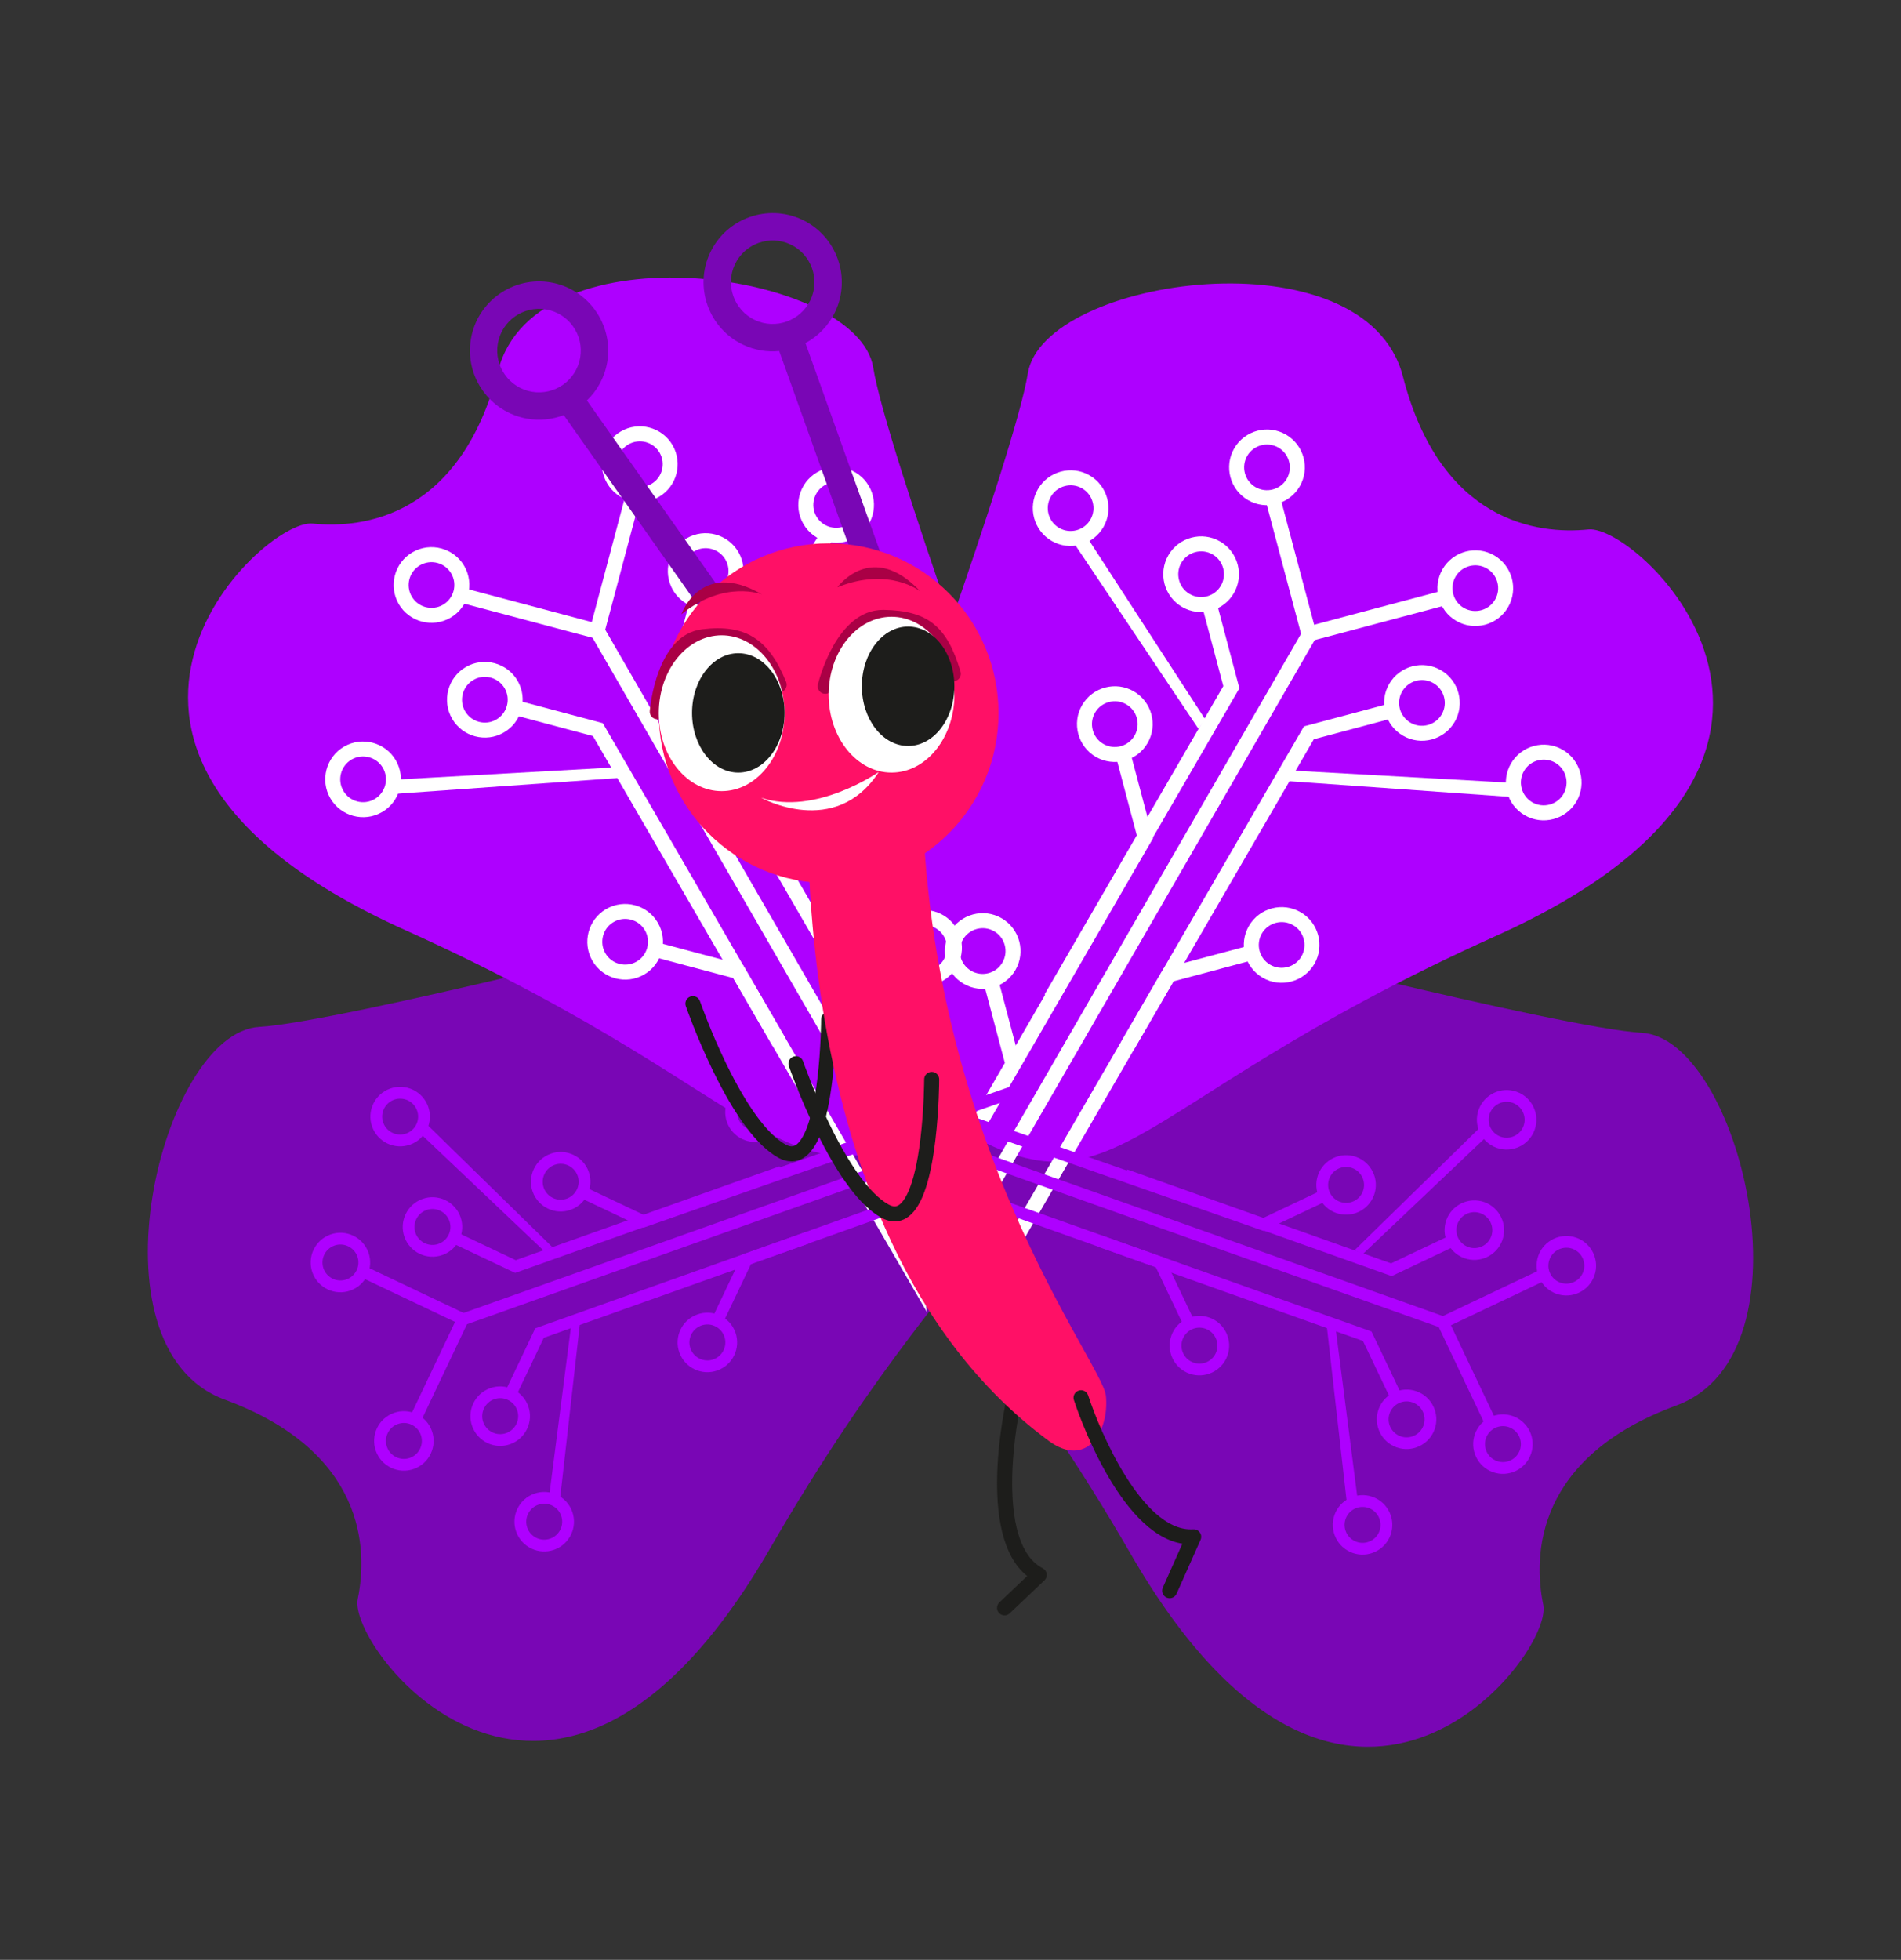 <?xml version="1.0" encoding="utf-8"?>
<!-- Generator: Adobe Illustrator 24.0.1, SVG Export Plug-In . SVG Version: 6.00 Build 0)  -->
<svg version="1.1" xmlns="http://www.w3.org/2000/svg" xmlns:xlink="http://www.w3.org/1999/xlink" x="0px" y="0px"
	 viewBox="0 0 593.76 612" style="enable-background:new 0 0 593.76 612;" xml:space="preserve">
<rect x="0" y="0" width="593.76" height="612" fill="#333333" stroke="none"/>
<style type="text/css">
	.st0{display:none;}
	.st1{display:inline;fill:#FFFFFF;stroke:#1D1D1B;stroke-miterlimit:10;}
	.st2{display:inline;fill:#FFFFFF;}
	.st3{fill:#F29258;}
	.st4{fill:#9B9592;}
	.st5{fill:#161818;}
	.st6{fill:#725944;}
	.st7{fill:#FFB103;}
	.st8{fill:#773810;}
	.st9{fill:#57240E;}
	.st10{fill:#C15D24;}
	.st11{fill:#F0D2A3;}
	.st12{fill:#BC7002;}
	.st13{fill:#5C3D2B;}
	.st14{fill:#68462D;}
	.st15{fill:#FFFFFF;}
	.st16{fill:#4D3520;}
	.st17{fill:#E42320;}
	.st18{fill:#FFBC97;}
	.st19{fill:#FDEEE6;}
	.st20{fill:#BC7B4E;}
	.st21{fill:#3D1112;}
	.st22{fill:#75312F;}
	.st23{fill:#FCC306;}
	.st24{fill-rule:evenodd;clip-rule:evenodd;fill:#BC7B4E;}
	.st25{fill:#7D4E25;}
	.st26{fill:#79844C;}
	.st27{fill:#3253A0;}
	.st28{fill:#87573D;}
	.st29{fill:#143984;}
	.st30{fill:#DD3D05;}
	.st31{fill:#6EB3E3;}
	.st32{opacity:0.5;}
	.st33{fill:#265CC6;}
	.st34{fill:#B72F00;}
	.st35{fill:#ECB079;}
	.st36{fill-rule:evenodd;clip-rule:evenodd;fill:#87573D;}
	.st37{fill:#56A9FC;}
	.st38{fill:#517005;}
	.st39{fill:#9DC947;}
	.st40{fill:#1D1D1B;}
	.st41{fill:#FF0000;}
	.st42{fill:#FFE000;}
	.st43{fill:#7D9928;}
	.st44{fill:#6CF1FF;}
	.st45{fill:#606060;}
	.st46{clip-path:url(#SVGID_2_);}
	.st47{fill:#7906B5;}
	.st48{fill:#AE00FF;}
	.st49{fill:#FF1066;}
	.st50{fill:#AA0045;}
	.st51{fill:#CEC2CB;}
	.st52{fill:#6D5E66;}
	.st53{fill:#BFBEBB;}
	.st54{fill:#F39200;}
	.st55{fill:#DBDBDB;}
	.st56{fill:#00659D;}
	.st57{fill:#00ABBC;}
	.st58{fill:#FC8890;}
	.st59{clip-path:url(#SVGID_4_);}
	.st60{fill:#FF9999;}
	.st61{fill:#D3A148;}
	.st62{fill:#E2C58A;}
	.st63{clip-path:url(#SVGID_6_);fill:#00ABBC;}
	.st64{fill:#B35D7F;}
	.st65{fill:#722142;}
	.st66{fill:#EEBC99;}
	.st67{fill:#D68F5F;}
	.st68{fill:#FF9B57;}
</style>
<g id="Capa_2" class="st0">
</g>
<g id="Capa_1">
	<g>
		<g>
			<path class="st47" d="M369.09,290.73c0,0,118.34,30.32,143.72,31.78c30.44,1.76,54.76,100.18,10.8,116.37
				c-43.96,16.19-44.82,46.65-41.58,62.31c3.24,15.65-61.93,99.93-128.79-15.81s-104.82-107.57-72.11-169.64
				C306.39,267.83,369.09,290.73,369.09,290.73z"/>
		</g>
		<g>
			<path class="st47" d="M224.67,288.89c0,0-118.34,30.32-143.72,31.78c-30.44,1.76-54.76,100.18-10.8,116.37
				s44.82,46.65,41.58,62.31s61.93,99.93,128.79-15.81s104.82-107.57,72.11-169.64C287.37,266,224.67,288.89,224.67,288.89z"/>
		</g>
		<g>
			<path class="st48" d="M274.84,256.76c0,0,42.17-114.98,46.19-140.14c4.82-30.18,105.44-44.52,117.16,0.96s42.01,49.4,57.95,47.75
				c15.94-1.65,93.43,71.84-28.75,126.86s-117.86,93.7-176.46,54.82C245.68,317,274.84,256.76,274.84,256.76z"/>
		</g>
		<g>
			<path class="st48" d="M318.93,254.93c0,0-42.17-114.98-46.19-140.14c-4.82-30.18-105.44-44.52-117.16,0.96
				c-11.71,45.48-42.01,49.4-57.95,47.75c-15.94-1.65-93.43,71.84,28.75,126.86s117.86,93.7,176.46,54.82
				C348.08,315.16,318.93,254.93,318.93,254.93z"/>
		</g>
		<g>
			<path class="st40" d="M313.76,504.44c-0.62,0-1.24-0.25-1.7-0.73c-0.89-0.94-0.85-2.42,0.09-3.32l8.68-8.24
				c-16.16-12.86-6.69-54.38-6.25-56.23c0.3-1.26,1.56-2.04,2.82-1.75c1.26,0.29,2.04,1.56,1.75,2.82
				c-2.86,12.25-7.26,45.62,6.53,52.73c0.67,0.35,1.14,1,1.25,1.75c0.11,0.75-0.16,1.51-0.71,2.03l-10.83,10.28
				C314.92,504.22,314.34,504.44,313.76,504.44z"/>
		</g>
		<g>
			<g>
				<polygon class="st15" points="296.06,398.27 294.16,392.22 408.22,194.71 412.26,197.06 				"/>
			</g>
			<g>
				
					<rect x="400.95" y="154.49" transform="matrix(0.966 -0.257 0.257 0.966 -31.852 109.599)" class="st15" width="4.68" height="44.3"/>
			</g>
			<g>
				<path class="st15" d="M369.22,189.54c-5.63-3.27-7.56-10.51-4.29-16.16c3.27-5.64,10.52-7.57,16.15-4.3
					c5.64,3.27,7.57,10.52,4.3,16.16C382.11,190.88,374.87,192.81,369.22,189.54z M378.74,173.13c-3.4-1.97-7.78-0.8-9.76,2.6
					c-1.97,3.41-0.81,7.79,2.59,9.76c3.41,1.98,7.79,0.81,9.76-2.6C383.31,179.49,382.15,175.11,378.74,173.13z"/>
			</g>
			<g>
				<path class="st15" d="M389.8,156.17c-5.64-3.27-7.57-10.52-4.3-16.16c3.27-5.64,10.52-7.57,16.16-4.3
					c5.64,3.27,7.57,10.52,4.3,16.16C402.68,157.51,395.43,159.44,389.8,156.17z M399.31,139.77c-3.41-1.97-7.78-0.81-9.76,2.59
					c-1.97,3.41-0.81,7.79,2.6,9.76c3.41,1.97,7.78,0.81,9.76-2.6C403.87,146.12,402.71,141.74,399.31,139.77z"/>
			</g>
			<g>
				
					<rect x="408.24" y="190.01" transform="matrix(0.966 -0.257 0.257 0.966 -34.974 117.055)" class="st15" width="44.29" height="4.68"/>
			</g>
			<g>
				<path class="st15" d="M454.87,193.9c-5.64-3.27-7.57-10.52-4.3-16.16c3.27-5.64,10.52-7.57,16.16-4.29
					c5.64,3.27,7.57,10.52,4.3,16.16C467.75,195.24,460.51,197.16,454.87,193.9z M464.38,177.49c-3.41-1.97-7.78-0.81-9.76,2.59
					c-1.97,3.41-0.81,7.79,2.6,9.76c3.4,1.97,7.79,0.81,9.76-2.6C468.95,183.85,467.78,179.47,464.38,177.49z"/>
			</g>
			<g>
				<polygon class="st15" points="330.34,312.85 326.28,310.5 382.09,214.25 375.4,189.05 379.92,187.84 387.11,214.93 				"/>
			</g>
			<g>
				<path class="st15" d="M342.27,236.35c-5.63-3.27-7.56-10.51-4.29-16.16c3.27-5.64,10.52-7.57,16.15-4.3
					c5.64,3.27,7.57,10.52,4.3,16.16C355.16,237.69,347.91,239.62,342.27,236.35z M351.78,219.94c-3.4-1.97-7.78-0.8-9.76,2.6
					c-1.97,3.41-0.81,7.79,2.59,9.76c3.41,1.98,7.79,0.81,9.76-2.6C356.35,226.3,355.19,221.92,351.78,219.94z"/>
			</g>
			<g>
				<polygon class="st15" points="296.66,371.43 285.36,381.57 355.13,261.07 348.45,235.86 352.97,234.66 360.15,261.74 				"/>
			</g>
			<g>
				<path class="st15" d="M328.47,168.91c-5.63-3.27-7.56-10.51-4.29-16.16c3.27-5.64,10.52-7.57,16.15-4.3
					c5.64,3.27,7.57,10.52,4.3,16.16C341.36,170.25,334.11,172.18,328.47,168.91z M337.98,152.5c-3.4-1.97-7.78-0.8-9.76,2.6
					c-1.97,3.41-0.81,7.79,2.59,9.76c3.41,1.98,7.79,0.81,9.76-2.6C342.55,158.86,341.39,154.48,337.98,152.5z"/>
			</g>
			<g>
				<polygon class="st15" points="374.34,227.61 334.65,168.42 339.17,167.22 376.39,224.58 				"/>
			</g>
			<g>
				<path class="st15" d="M471.94,238.42c3.27-5.64,10.52-7.57,16.16-4.29c5.63,3.27,7.56,10.51,4.29,16.15
					c-3.27,5.64-10.52,7.57-16.15,4.3C470.59,251.31,468.66,244.07,471.94,238.42z M475.99,240.77c-1.97,3.41-0.81,7.78,2.6,9.76
					c3.4,1.97,7.78,0.81,9.76-2.6c1.97-3.4,0.81-7.79-2.59-9.76C482.34,236.2,477.96,237.37,475.99,240.77z"/>
			</g>
			<g>
				<polygon class="st15" points="402.5,243.94 473.59,248.98 472.39,244.46 404.12,240.65 				"/>
			</g>
			<g>
				<path class="st15" d="M390.08,289.15c3.27-5.64,10.52-7.57,16.16-4.29c5.63,3.27,7.56,10.51,4.29,16.15
					c-3.27,5.64-10.52,7.57-16.15,4.3C388.74,302.04,386.81,294.79,390.08,289.15z M394.13,291.5c-1.97,3.41-0.81,7.78,2.6,9.76
					c3.4,1.97,7.78,0.81,9.76-2.6c1.97-3.4,0.81-7.79-2.59-9.76C400.48,286.92,396.11,288.1,394.13,291.5z"/>
			</g>
			<g>
				<polygon class="st15" points="350.2,325.27 354.25,327.62 366.54,306.43 391.74,299.7 390.53,295.18 363.46,302.4 				"/>
			</g>
			<g>
				<path class="st15" d="M301,307.21c-5.63-3.27-7.56-10.51-4.29-16.16c3.27-5.64,10.52-7.57,16.15-4.3
					c5.64,3.27,7.57,10.52,4.3,16.16C313.89,308.56,306.64,310.48,301,307.21z M310.51,290.8c-3.4-1.97-7.78-0.8-9.76,2.6
					c-1.97,3.41-0.81,7.79,2.59,9.76c3.41,1.98,7.79,0.81,9.76-2.6C315.08,297.16,313.92,292.78,310.51,290.8z"/>
			</g>
			<g>
				<polygon class="st15" points="305.62,355.47 301.57,353.12 313.86,331.93 307.18,306.72 311.7,305.52 318.88,332.6 				"/>
			</g>
			<g>
				<path class="st15" d="M433.9,213.57c3.27-5.64,10.52-7.57,16.16-4.29c5.63,3.27,7.56,10.51,4.29,16.15
					c-3.27,5.64-10.52,7.57-16.15,4.3C432.56,226.46,430.63,219.21,433.9,213.57z M437.95,215.92c-1.97,3.41-0.81,7.78,2.6,9.76
					c3.4,1.97,7.78,0.81,9.76-2.6c1.97-3.4,0.81-7.79-2.59-9.76C444.31,211.34,439.93,212.52,437.95,215.92z"/>
			</g>
			<g>
				<polygon class="st15" points="307.81,398.36 306.06,410.71 410.36,230.85 435.56,224.12 434.36,219.6 407.28,226.82 				"/>
			</g>
		</g>
		<g>
			<g>
				<polygon class="st48" points="292.91,358.76 297.31,356.42 453.33,411.9 452.1,415.36 				"/>
			</g>
			<g>
				
					<rect x="449.19" y="403.66" transform="matrix(0.903 -0.429 0.429 0.903 -128.879 239.518)" class="st48" width="34.82" height="3.68"/>
			</g>
			<g>
				<path class="st48" d="M451.74,381.02c1.72-4.82,7.04-7.35,11.87-5.64c4.83,1.72,7.36,7.04,5.64,11.87
					c-1.72,4.83-7.04,7.36-11.87,5.64C452.55,391.17,450.02,385.85,451.74,381.02z M465.79,386.01c1.04-2.91-0.5-6.13-3.41-7.17
					c-2.92-1.04-6.13,0.49-7.17,3.4c-1.04,2.92,0.49,6.13,3.41,7.17C461.53,390.46,464.75,388.93,465.79,386.01z"/>
			</g>
			<g>
				<path class="st48" d="M480.48,392.13c1.72-4.83,7.04-7.36,11.87-5.64c4.83,1.72,7.36,7.04,5.64,11.87
					c-1.72,4.83-7.04,7.36-11.87,5.64C481.3,402.28,478.77,396.95,480.48,392.13z M494.52,397.12c1.04-2.92-0.49-6.13-3.4-7.17
					c-2.92-1.04-6.13,0.49-7.17,3.41c-1.04,2.92,0.49,6.13,3.41,7.17C490.27,401.56,493.49,400.04,494.52,397.12z"/>
			</g>
			<g>
				
					<rect x="456.51" y="411.29" transform="matrix(0.903 -0.429 0.429 0.903 -139.62 238.174)" class="st48" width="3.68" height="34.82"/>
			</g>
			<g>
				<path class="st48" d="M460.66,447.84c1.72-4.83,7.04-7.36,11.87-5.64c4.83,1.72,7.36,7.04,5.64,11.87
					c-1.72,4.83-7.04,7.36-11.87,5.64C461.48,457.99,458.95,452.67,460.66,447.84z M474.71,452.83c1.04-2.92-0.49-6.13-3.4-7.17
					c-2.92-1.04-6.13,0.49-7.17,3.41c-1.04,2.91,0.49,6.13,3.41,7.17C470.45,457.28,473.67,455.75,474.71,452.83z"/>
			</g>
			<g>
				<polygon class="st48" points="350.85,368.66 352.08,365.19 434.48,394.51 453,385.72 454.58,389.04 434.68,398.49 				"/>
			</g>
			<g>
				<path class="st48" d="M411.68,366.9c1.72-4.82,7.04-7.35,11.87-5.64c4.83,1.72,7.36,7.04,5.64,11.87
					c-1.72,4.83-7.04,7.36-11.87,5.64C412.49,377.06,409.96,371.73,411.68,366.9z M425.73,371.9c1.04-2.91-0.5-6.13-3.41-7.17
					c-2.92-1.04-6.13,0.49-7.17,3.4c-1.04,2.92,0.49,6.13,3.41,7.17C421.47,376.34,424.69,374.82,425.73,371.9z"/>
			</g>
			<g>
				<polygon class="st48" points="279.27,344.02 269.81,336.74 394.43,380.39 412.95,371.61 414.53,374.93 394.63,384.37 				"/>
			</g>
			<g>
				<path class="st48" d="M461.83,346.56c1.72-4.82,7.04-7.35,11.87-5.64c4.83,1.72,7.36,7.04,5.64,11.87
					c-1.72,4.83-7.04,7.36-11.87,5.64C462.64,356.71,460.11,351.39,461.83,346.56z M475.88,351.55c1.04-2.91-0.5-6.13-3.41-7.17
					c-2.92-1.04-6.13,0.49-7.17,3.4c-1.04,2.92,0.49,6.13,3.41,7.17C471.62,356,474.84,354.47,475.88,351.55z"/>
			</g>
			<g>
				<polygon class="st48" points="423.04,390.44 463.1,351.26 464.67,354.58 425.68,391.59 				"/>
			</g>
			<g>
				<path class="st48" d="M428.7,467.42c4.83,1.72,7.36,7.04,5.64,11.87c-1.72,4.82-7.04,7.35-11.87,5.64
					c-4.83-1.72-7.36-7.04-5.65-11.87C418.54,468.24,423.87,465.71,428.7,467.42z M427.46,470.89c-2.92-1.04-6.13,0.49-7.17,3.41
					c-1.04,2.91,0.49,6.13,3.41,7.17c2.91,1.04,6.13-0.49,7.17-3.4C431.91,475.15,430.38,471.93,427.46,470.89z"/>
			</g>
			<g>
				<polygon class="st48" points="414.46,414.55 420.78,470.22 424.1,468.64 417.24,415.32 				"/>
			</g>
			<g>
				<path class="st48" d="M377.74,411.44c4.83,1.72,7.36,7.04,5.64,11.87c-1.72,4.82-7.04,7.35-11.87,5.64
					c-4.83-1.72-7.36-7.04-5.65-11.87C367.58,412.25,372.91,409.72,377.74,411.44z M376.51,414.91c-2.92-1.04-6.13,0.49-7.17,3.41
					c-1.04,2.91,0.49,6.13,3.41,7.17c2.91,1.04,6.13-0.49,7.17-3.4C380.95,419.16,379.42,415.94,376.51,414.91z"/>
			</g>
			<g>
				<polygon class="st48" points="344.1,385.8 342.86,389.27 361.01,395.72 369.82,414.23 373.14,412.66 363.67,392.77 				"/>
			</g>
			<g>
				<path class="st48" d="M442.45,434.46c4.83,1.72,7.36,7.04,5.64,11.87c-1.72,4.82-7.04,7.35-11.87,5.64
					c-4.83-1.72-7.36-7.04-5.65-11.87C432.29,435.27,437.62,432.74,442.45,434.46z M441.21,437.93c-2.92-1.04-6.13,0.49-7.17,3.41
					c-1.04,2.91,0.49,6.13,3.41,7.17c2.91,1.04,6.13-0.49,7.17-3.4C445.66,442.18,444.13,438.96,441.21,437.93z"/>
			</g>
			<g>
				<polygon class="st48" points="303.25,371.21 293.45,371.64 425.71,418.74 434.53,437.25 437.85,435.68 428.38,415.79 				"/>
			</g>
		</g>
		<g>
			<g>
				<polygon class="st15" points="299.5,397.27 301.4,391.22 187.35,193.72 183.3,196.07 				"/>
			</g>
			<g>
				
					<rect x="170.12" y="173.3" transform="matrix(0.257 -0.966 0.966 0.257 -26.893 316.305)" class="st15" width="44.3" height="4.68"/>
			</g>
			<g>
				<path class="st15" d="M210.18,184.25c-3.27-5.64-1.34-12.89,4.3-16.16c5.63-3.27,12.88-1.34,16.15,4.3
					c3.27,5.64,1.34,12.89-4.29,16.16C220.7,191.82,213.45,189.89,210.18,184.25z M214.23,181.9c1.97,3.41,6.35,4.57,9.76,2.6
					c3.4-1.97,4.57-6.35,2.59-9.76c-1.97-3.4-6.36-4.57-9.76-2.6C213.42,174.11,212.26,178.5,214.23,181.9z"/>
			</g>
			<g>
				<path class="st15" d="M189.61,150.88c-3.27-5.64-1.34-12.89,4.3-16.16c5.64-3.27,12.89-1.34,16.16,4.3
					c3.27,5.64,1.34,12.89-4.3,16.16C200.13,158.44,192.88,156.52,189.61,150.88z M193.67,148.53c1.97,3.41,6.35,4.57,9.76,2.6
					c3.41-1.97,4.57-6.36,2.6-9.76c-1.97-3.41-6.35-4.57-9.76-2.59C192.85,140.75,191.69,145.12,193.67,148.53z"/>
			</g>
			<g>
				
					<rect x="162.83" y="169.21" transform="matrix(0.257 -0.966 0.966 0.257 -62.198 301.81)" class="st15" width="4.68" height="44.29"/>
			</g>
			<g>
				<path class="st15" d="M124.54,188.61c-3.27-5.64-1.34-12.89,4.3-16.16c5.64-3.27,12.89-1.34,16.16,4.29
					c3.27,5.64,1.34,12.89-4.3,16.16C135.06,196.17,127.81,194.24,124.54,188.61z M128.59,186.26c1.97,3.41,6.36,4.57,9.76,2.6
					c3.41-1.97,4.57-6.36,2.6-9.76c-1.97-3.41-6.35-4.57-9.76-2.59C127.79,178.47,126.62,182.85,128.59,186.26z"/>
			</g>
			<g>
				<polygon class="st15" points="265.23,311.85 269.28,309.5 213.48,213.26 220.16,188.05 215.64,186.85 208.46,213.94 				"/>
			</g>
			<g>
				<path class="st15" d="M237.14,231.06c-3.27-5.64-1.34-12.89,4.3-16.16c5.63-3.27,12.88-1.34,16.15,4.3
					c3.27,5.64,1.34,12.89-4.29,16.16C247.66,238.63,240.41,236.7,237.14,231.06z M241.19,228.71c1.97,3.41,6.35,4.57,9.76,2.6
					c3.4-1.97,4.57-6.35,2.59-9.76c-1.97-3.4-6.36-4.57-9.76-2.6C240.37,220.93,239.22,225.31,241.19,228.71z"/>
			</g>
			<g>
				<polygon class="st15" points="298.91,370.43 310.2,380.57 240.44,260.07 247.12,234.87 242.6,233.66 235.41,260.75 				"/>
			</g>
			<g>
				<path class="st15" d="M250.93,163.62c-3.27-5.64-1.34-12.89,4.3-16.16c5.63-3.27,12.88-1.34,16.15,4.3
					c3.27,5.64,1.34,12.89-4.29,16.16C261.45,171.19,254.21,169.26,250.93,163.62z M254.99,161.27c1.97,3.41,6.35,4.57,9.76,2.6
					c3.4-1.97,4.57-6.35,2.59-9.76c-1.97-3.4-6.36-4.57-9.76-2.6C254.17,153.49,253.01,157.87,254.99,161.27z"/>
			</g>
			<g>
				<polygon class="st15" points="221.22,226.62 260.92,167.43 256.4,166.22 219.17,223.58 				"/>
			</g>
			<g>
				<path class="st15" d="M119.33,253.59c-5.63,3.27-12.88,1.34-16.15-4.3c-3.27-5.64-1.34-12.89,4.29-16.15
					c5.64-3.27,12.89-1.34,16.16,4.29C126.9,243.07,124.97,250.32,119.33,253.59z M109.82,237.18c-3.4,1.97-4.56,6.36-2.59,9.76
					c1.97,3.41,6.36,4.57,9.76,2.6c3.41-1.98,4.57-6.36,2.6-9.76C117.6,236.38,113.23,235.21,109.82,237.18z"/>
			</g>
			<g>
				<polygon class="st15" points="193.06,242.95 121.97,247.99 123.18,243.47 191.45,239.66 				"/>
			</g>
			<g>
				<path class="st15" d="M201.18,304.32c-5.63,3.27-12.88,1.34-16.15-4.3c-3.27-5.64-1.34-12.89,4.29-16.15
					c5.64-3.27,12.89-1.34,16.16,4.29C208.75,293.8,206.83,301.05,201.18,304.32z M191.67,287.91c-3.4,1.97-4.56,6.36-2.59,9.76
					c1.97,3.41,6.36,4.57,9.76,2.6c3.41-1.98,4.57-6.36,2.6-9.76C199.46,287.1,195.08,285.93,191.67,287.91z"/>
			</g>
			<g>
				<polygon class="st15" points="245.36,324.27 241.31,326.62 229.02,305.43 203.83,298.71 205.03,294.19 232.11,301.41 				"/>
			</g>
			<g>
				<path class="st15" d="M278.41,301.92c-3.27-5.64-1.34-12.89,4.3-16.16c5.63-3.27,12.88-1.34,16.15,4.3
					c3.27,5.64,1.34,12.89-4.29,16.16C288.93,309.49,281.68,307.56,278.41,301.92z M282.46,299.57c1.97,3.41,6.35,4.57,9.76,2.6
					c3.4-1.97,4.57-6.35,2.59-9.76c-1.97-3.4-6.36-4.57-9.76-2.6C281.64,291.79,280.49,296.17,282.46,299.57z"/>
			</g>
			<g>
				<polygon class="st15" points="289.94,354.47 293.99,352.12 281.71,330.93 288.39,305.73 283.87,304.52 276.68,331.61 				"/>
			</g>
			<g>
				<path class="st15" d="M157.36,228.74c-5.63,3.27-12.88,1.34-16.15-4.3c-3.27-5.64-1.34-12.89,4.29-16.15
					c5.64-3.27,12.89-1.34,16.16,4.29C164.93,218.22,163.01,225.47,157.36,228.74z M147.85,212.33c-3.4,1.97-4.56,6.36-2.59,9.76
					c1.97,3.41,6.36,4.57,9.76,2.6c3.41-1.98,4.57-6.36,2.6-9.76C155.64,211.52,151.26,210.35,147.85,212.33z"/>
			</g>
			<g>
				<polygon class="st15" points="287.76,397.36 289.51,409.72 185.2,229.85 160.01,223.13 161.21,218.61 188.28,225.83 				"/>
			</g>
		</g>
		<g>
			<g>
				<polygon class="st48" points="302.65,357.76 298.25,355.43 142.23,410.9 143.46,414.37 				"/>
			</g>
			<g>
				
					<rect x="127.12" y="387.09" transform="matrix(0.429 -0.903 0.903 0.429 -291.74 347.371)" class="st48" width="3.68" height="34.82"/>
			</g>
			<g>
				<path class="st48" d="M138.19,391.9c-4.83,1.72-10.15-0.81-11.87-5.64c-1.72-4.82,0.81-10.15,5.64-11.87
					c4.83-1.72,10.16,0.81,11.87,5.64C145.55,384.85,143.02,390.18,138.19,391.9z M136.95,388.43c2.92-1.04,4.45-4.25,3.41-7.17
					c-1.04-2.91-4.25-4.44-7.17-3.4c-2.91,1.04-4.45,4.26-3.41,7.17C130.82,387.94,134.04,389.47,136.95,388.43z"/>
			</g>
			<g>
				<path class="st48" d="M109.44,403c-4.83,1.72-10.15-0.81-11.87-5.64c-1.72-4.83,0.81-10.15,5.64-11.87
					c4.83-1.72,10.15,0.81,11.87,5.64C116.8,395.96,114.27,401.29,109.44,403z M108.21,399.53c2.92-1.04,4.45-4.25,3.41-7.17
					c-1.04-2.92-4.26-4.45-7.17-3.41c-2.92,1.04-4.44,4.25-3.4,7.17C102.08,399.04,105.29,400.57,108.21,399.53z"/>
			</g>
			<g>
				
					<rect x="119.81" y="425.86" transform="matrix(0.429 -0.903 0.903 0.429 -307.987 368.101)" class="st48" width="34.82" height="3.68"/>
			</g>
			<g>
				<path class="st48" d="M129.26,458.71c-4.83,1.72-10.15-0.81-11.87-5.64c-1.72-4.83,0.81-10.16,5.64-11.87
					c4.83-1.72,10.15,0.81,11.87,5.64C136.62,451.67,134.09,457,129.26,458.71z M128.03,455.25c2.92-1.04,4.44-4.26,3.41-7.17
					c-1.04-2.92-4.26-4.45-7.17-3.41c-2.92,1.04-4.44,4.25-3.4,7.17C121.9,454.75,125.11,456.29,128.03,455.25z"/>
			</g>
			<g>
				<polygon class="st48" points="244.72,367.67 243.49,364.2 161.08,393.51 142.56,384.73 140.98,388.05 160.89,397.49 				"/>
			</g>
			<g>
				<path class="st48" d="M178.24,377.78c-4.83,1.72-10.15-0.81-11.87-5.64c-1.72-4.82,0.81-10.15,5.64-11.87
					c4.83-1.72,10.16,0.81,11.87,5.64C185.6,370.74,183.07,376.07,178.24,377.78z M177,374.31c2.92-1.04,4.45-4.25,3.41-7.17
					c-1.04-2.91-4.25-4.44-7.17-3.4c-2.91,1.04-4.45,4.26-3.41,7.17C170.87,373.83,174.09,375.35,177,374.31z"/>
			</g>
			<g>
				<polygon class="st48" points="316.3,343.02 325.76,335.75 201.14,379.4 182.61,370.62 181.04,373.94 200.94,383.38 				"/>
			</g>
			<g>
				<path class="st48" d="M128.09,357.44c-4.83,1.72-10.15-0.81-11.87-5.64c-1.72-4.82,0.81-10.15,5.64-11.87
					c4.83-1.72,10.16,0.81,11.87,5.64C135.46,350.39,132.92,355.72,128.09,357.44z M126.86,353.97c2.92-1.04,4.45-4.25,3.41-7.17
					c-1.04-2.91-4.25-4.44-7.17-3.4c-2.91,1.04-4.45,4.26-3.41,7.17C120.73,353.48,123.95,355,126.86,353.97z"/>
			</g>
			<g>
				<polygon class="st48" points="172.52,389.44 132.47,350.27 130.89,353.59 169.88,390.6 				"/>
			</g>
			<g>
				<path class="st48" d="M178.74,472.07c1.72,4.82-0.81,10.15-5.65,11.87c-4.83,1.72-10.15-0.81-11.87-5.64
					c-1.72-4.83,0.81-10.16,5.64-11.87C171.7,464.71,177.02,467.24,178.74,472.07z M164.69,477.07c1.04,2.91,4.26,4.44,7.17,3.4
					c2.92-1.04,4.45-4.26,3.41-7.17c-1.04-2.92-4.26-4.45-7.17-3.41C165.19,470.94,163.65,474.15,164.69,477.07z"/>
			</g>
			<g>
				<polygon class="st48" points="181.1,413.55 174.79,469.23 171.47,467.65 178.33,414.33 				"/>
			</g>
			<g>
				<path class="st48" d="M229.7,416.09c1.72,4.82-0.81,10.15-5.65,11.87c-4.83,1.72-10.15-0.81-11.87-5.64
					c-1.72-4.83,0.81-10.16,5.64-11.87C222.66,408.73,227.98,411.26,229.7,416.09z M215.65,421.09c1.04,2.91,4.26,4.44,7.17,3.4
					c2.92-1.04,4.45-4.26,3.41-7.17c-1.04-2.92-4.26-4.45-7.17-3.41C216.15,414.95,214.61,418.17,215.65,421.09z"/>
			</g>
			<g>
				<polygon class="st48" points="251.47,384.81 252.7,388.28 234.56,394.73 225.75,413.24 222.42,411.66 231.89,391.77 				"/>
			</g>
			<g>
				<path class="st48" d="M238.93,356.06c-4.83,1.72-10.15-0.81-11.87-5.64c-1.72-4.82,0.81-10.15,5.64-11.87
					c4.83-1.72,10.16,0.81,11.87,5.64C246.3,349.01,243.77,354.34,238.93,356.06z M237.7,352.59c2.92-1.04,4.45-4.25,3.41-7.17
					c-1.04-2.91-4.25-4.44-7.17-3.4c-2.91,1.04-4.45,4.26-3.41,7.17C231.57,352.1,234.79,353.62,237.7,352.59z"/>
			</g>
			<g>
				<polygon class="st48" points="281.21,354.69 279.98,351.22 261.83,357.67 243.31,348.89 241.73,352.21 261.63,361.65 				"/>
			</g>
			<g>
				<path class="st48" d="M164.99,439.11c1.72,4.82-0.81,10.15-5.65,11.87c-4.83,1.72-10.15-0.81-11.87-5.64
					c-1.72-4.83,0.81-10.16,5.64-11.87C157.95,431.75,163.27,434.28,164.99,439.11z M150.94,444.11c1.04,2.91,4.26,4.44,7.17,3.4
					c2.92-1.04,4.45-4.26,3.41-7.17c-1.04-2.92-4.26-4.45-7.17-3.41C151.44,437.97,149.9,441.19,150.94,444.11z"/>
			</g>
			<g>
				<polygon class="st48" points="292.31,370.22 302.11,370.64 169.85,417.75 161.04,436.26 157.72,434.68 167.18,414.79 				"/>
			</g>
		</g>
		<g>
			<path class="st47" d="M227.6,187.86l-44.29-62.81c3.22-3.08,5.52-7.18,6.34-11.9c2.03-11.73-5.87-22.93-17.61-24.96
				c-11.73-2.03-22.93,5.87-24.95,17.6c-2.03,11.73,5.87,22.93,17.6,24.95c3.97,0.69,7.88,0.23,11.39-1.12l44.53,63.16L227.6,187.86
				z M166.13,122.33c-7.08-1.22-11.86-7.99-10.63-15.08c1.22-7.09,8-11.85,15.08-10.62c7.09,1.22,11.86,7.98,10.63,15.07
				C179.99,118.78,173.22,123.55,166.13,122.33z"/>
		</g>
		<g>
			<path class="st47" d="M277.46,179.49l-25.89-72.36c3.93-2.11,7.24-5.44,9.29-9.77c5.09-10.76,0.47-23.66-10.3-28.75
				c-10.76-5.09-23.66-0.47-28.75,10.29c-5.09,10.76-0.47,23.66,10.29,28.75c3.64,1.72,7.53,2.33,11.28,1.97l26.03,72.76
				L277.46,179.49z M235.76,99.92c-6.49-3.07-9.29-10.87-6.22-17.37c3.07-6.5,10.88-9.28,17.37-6.21c6.5,3.07,9.29,10.86,6.22,17.36
				C250.05,100.2,242.26,102.99,235.76,99.92z"/>
		</g>
		<g>
			<path class="st40" d="M247.24,362.67c-1.25,0-2.7-0.33-4.31-1.25c-6.5-3.68-13.32-12.8-20.28-27.12
				c-5.09-10.46-8.32-19.75-8.45-20.13c-0.42-1.22,0.23-2.56,1.45-2.98c1.22-0.42,2.56,0.23,2.98,1.45
				c0.03,0.09,3.28,9.44,8.26,19.66c6.44,13.23,12.79,21.89,18.36,25.04c1.66,0.94,2.57,0.66,3.18,0.3
				c1.41-0.82,4.92-4.5,6.88-20.88c1.13-9.43,1.16-18.36,1.16-18.45c0-1.29,1.05-2.34,2.35-2.34c0,0,0,0,0,0
				c1.3,0,2.34,1.05,2.34,2.35c0,0.37-0.03,9.26-1.19,18.96c-1.65,13.8-4.66,21.79-9.19,24.42
				C249.9,362.22,248.7,362.67,247.24,362.67z"/>
		</g>
		<g>
			<path class="st49" d="M253.17,228.79c0,0-14.75,155.34,74.4,221.15c11.71,8.64,18.97-2.77,17.85-14.08
				c-1.12-11.31-66.21-91.66-56.44-220.21C289.85,204.21,254.92,205.6,253.17,228.79z"/>
		</g>
		<g>
			<path class="st40" d="M279.43,381.42c-1.25,0-2.7-0.33-4.31-1.25c-6.5-3.68-13.32-12.8-20.28-27.12
				c-5.09-10.46-8.32-19.75-8.45-20.14c-0.42-1.22,0.23-2.56,1.45-2.98c1.22-0.42,2.56,0.23,2.98,1.45
				c0.03,0.09,3.28,9.44,8.26,19.66c6.44,13.23,12.79,21.89,18.36,25.04c1.66,0.94,2.57,0.65,3.18,0.3
				c1.41-0.82,4.92-4.5,6.88-20.88c1.13-9.43,1.16-18.36,1.16-18.45c0-1.29,1.05-2.34,2.35-2.34c0,0,0,0,0,0
				c1.3,0,2.34,1.05,2.34,2.35c0,0.37-0.03,9.26-1.19,18.96c-1.65,13.8-4.66,21.79-9.19,24.42
				C282.09,380.96,280.89,381.42,279.43,381.42z"/>
		</g>
		<g>
			<circle class="st49" cx="258.82" cy="222.72" r="53.06"/>
		</g>
		<g>
			<path class="st50" d="M257.75,216.65c-0.18,0-0.36-0.02-0.55-0.06c-1.26-0.3-2.04-1.56-1.74-2.82
				c0.23-0.96,5.71-23.32,20.34-23.32c0.08,0,0.16,0,0.24,0c13.73,0.22,19.78,5.09,23.97,19.28c0.37,1.24-0.34,2.55-1.59,2.91
				c-1.25,0.37-2.55-0.34-2.91-1.59c-3.63-12.31-7.84-15.73-19.55-15.92c-0.05,0-0.1,0-0.15,0c-4.4,0-8.35,3.15-11.74,9.37
				c-2.76,5.07-4.03,10.29-4.04,10.34C259.78,215.92,258.81,216.65,257.75,216.65z"/>
		</g>
		<g>
			<path class="st40" d="M365.33,499.08c-0.32,0-0.64-0.07-0.95-0.2c-1.18-0.53-1.72-1.91-1.19-3.1l6.11-13.73
				c-20.21-3.24-33.3-43.08-33.88-44.87c-0.4-1.23,0.28-2.55,1.51-2.95c1.23-0.4,2.55,0.28,2.95,1.51
				c3.81,11.78,16.88,41.83,32.05,41.83c0.25,0,0.5-0.01,0.75-0.02c0.82-0.05,1.61,0.32,2.08,1c0.47,0.67,0.55,1.54,0.22,2.3
				l-7.5,16.85C367.08,498.56,366.22,499.08,365.33,499.08z"/>
		</g>
		<g>
			<path class="st50" d="M205.29,224.59c-0.06,0-0.13,0-0.19-0.01c-1.29-0.1-2.25-1.23-2.15-2.52c0.08-0.97,2.07-23.79,16.32-25.55
				c13.48-1.67,20.84,2.95,26.27,16.45c0.48,1.2-0.1,2.57-1.3,3.05c-1.2,0.48-2.57-0.1-3.05-1.3
				c-4.63-11.52-10.01-14.94-21.34-13.54c-4.22,0.52-7.54,4.11-9.88,10.66c-1.89,5.31-2.34,10.56-2.34,10.61
				C207.53,223.66,206.5,224.59,205.29,224.59z"/>
		</g>
		<g>
			<ellipse class="st15" cx="278.46" cy="216.93" rx="19.64" ry="24.33"/>
		</g>
		<g>
			<ellipse class="st15" cx="225.4" cy="222.72" rx="19.64" ry="24.33"/>
		</g>
		<g>
			<ellipse class="st40" cx="230.6" cy="222.62" rx="14.45" ry="18.64"/>
		</g>
		<g>
			<ellipse class="st40" cx="283.64" cy="214.3" rx="14.45" ry="18.64"/>
		</g>
		<g>
			<path class="st15" d="M237.67,249.08c0,0,23.24,12.97,36.82-8.03C274.5,241.05,254.62,254.88,237.67,249.08z"/>
		</g>
		<g>
			<path class="st50" d="M261.55,183.4c0,0,10.72-14.91,25.89,1.27C287.44,184.67,277.62,176.85,261.55,183.4z"/>
		</g>
		<g>
			<path class="st50" d="M212.82,191.82c0,0,5.99-17.36,25.17-6.2C237.99,185.62,226.33,180.94,212.82,191.82z"/>
		</g>
	</g>
</g>
</svg>
